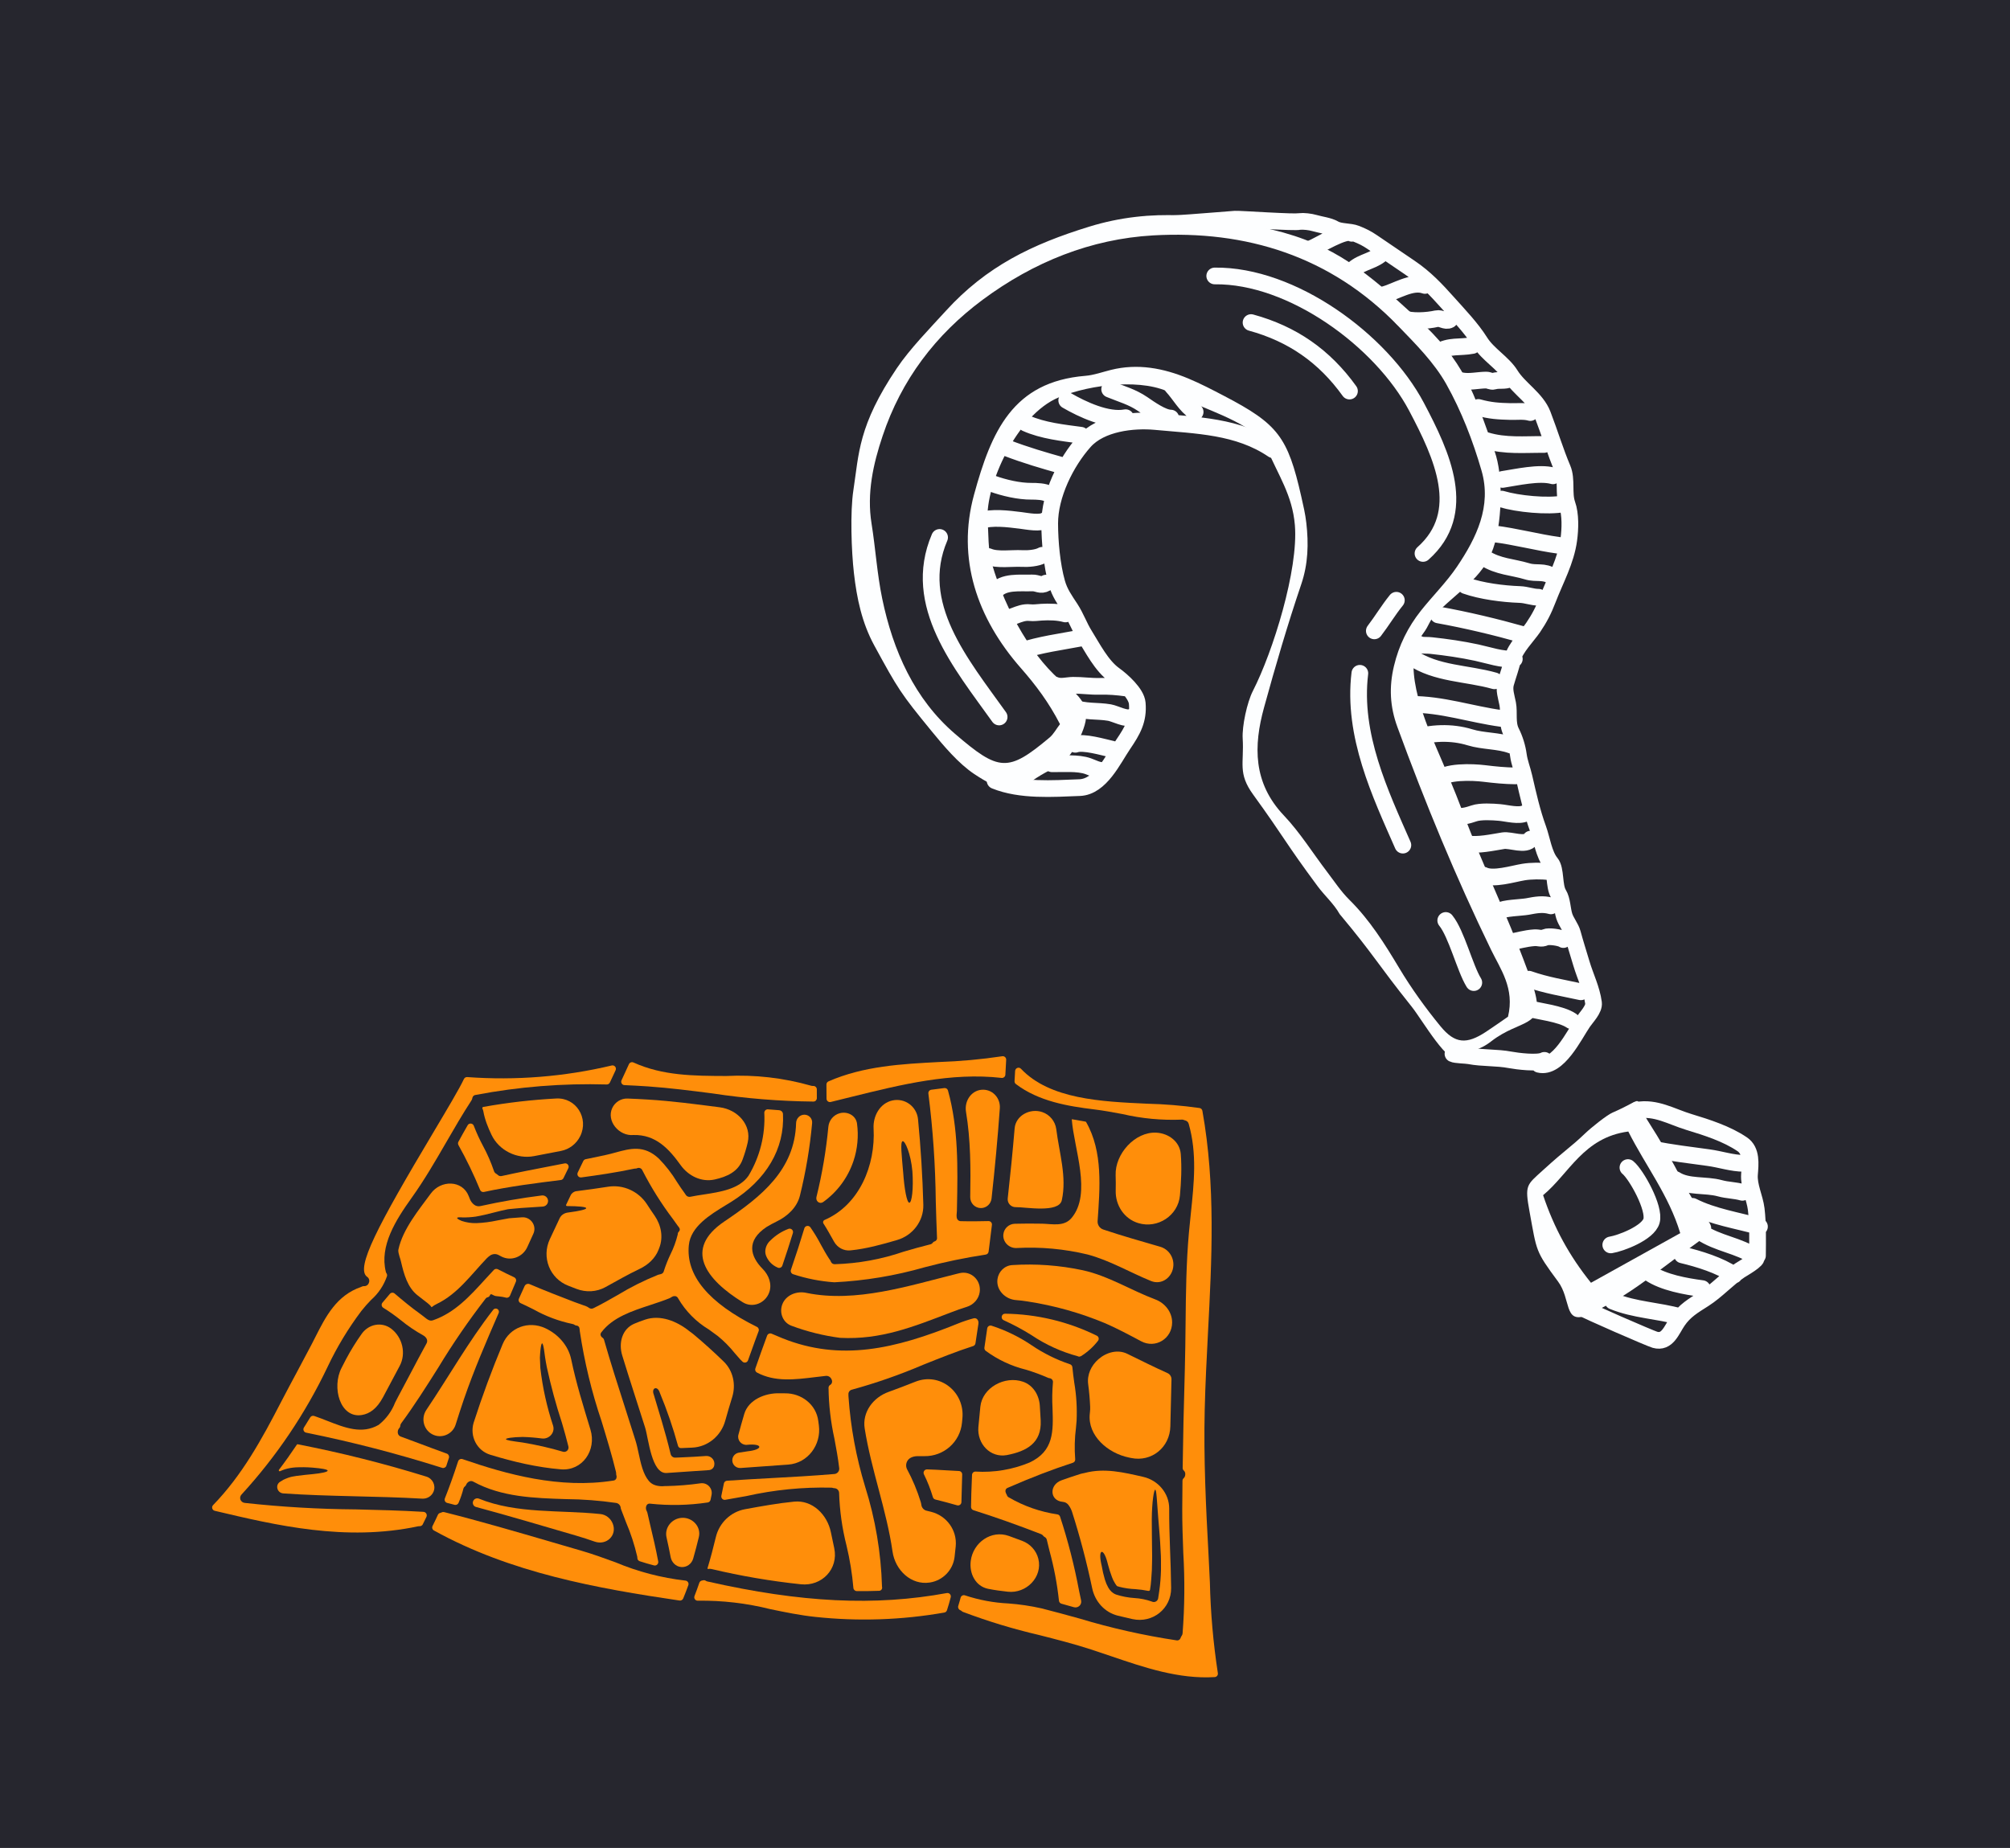 <svg width="87" height="80" viewBox="0 0 87 80" fill="none" xmlns="http://www.w3.org/2000/svg">
<rect x="0" y="0" width="87" height="80" fill="#808080" stroke="none"/>
<g clip-path="url(#clip0_4_50554)">
<rect width="87" height="80" fill="#26262E"/>
<path d="M27.416 49.138C28.382 49.112 28.955 49.738 29.463 50.445C29.8 50.914 30.368 51.189 30.932 51.064C31.464 50.945 31.95 50.73 32.143 50.197C32.232 49.957 32.306 49.712 32.363 49.463C32.539 48.702 31.929 48.038 31.154 47.938C30.11 47.803 29.067 47.664 28.029 47.602C27.741 47.584 27.453 47.57 27.165 47.559C26.884 47.548 26.623 47.711 26.502 47.966C26.235 48.53 26.794 49.196 27.416 49.138Z" fill="#FF8E0A"/>
<path d="M35.942 54.573C35.931 54.554 35.918 54.536 35.905 54.519C35.9 54.512 35.895 54.505 35.89 54.498C35.762 54.305 35.646 54.093 35.533 53.889C35.397 53.627 35.244 53.375 35.076 53.133C35.004 53.035 34.85 53.061 34.815 53.178C34.649 53.733 34.459 54.32 34.234 54.975C34.208 55.053 34.251 55.138 34.329 55.164C34.906 55.355 35.505 55.472 36.111 55.514C37.434 55.448 38.746 55.23 40.02 54.864C40.891 54.633 41.773 54.45 42.664 54.315C42.73 54.306 42.782 54.254 42.79 54.187L42.823 53.93C42.861 53.63 42.899 53.328 42.934 53.029C42.945 52.94 42.874 52.862 42.785 52.864C42.425 52.872 42.003 52.879 41.593 52.868C41.538 52.87 41.483 52.845 41.448 52.801C41.444 52.795 41.44 52.788 41.436 52.782C41.378 52.677 41.415 52.547 41.418 52.428L41.422 52.229C41.455 50.567 41.488 48.848 41.032 47.212C41.013 47.142 40.946 47.097 40.874 47.105C40.684 47.127 40.496 47.151 40.308 47.178C40.228 47.19 40.173 47.265 40.184 47.346C40.381 48.894 40.487 50.452 40.504 52.013C40.519 52.534 40.535 53.058 40.557 53.581C40.569 53.655 40.522 53.727 40.449 53.745C40.418 53.755 40.39 53.775 40.372 53.802C40.345 53.84 40.303 53.866 40.257 53.874C39.876 53.967 39.495 54.077 39.126 54.184C38.162 54.517 37.154 54.701 36.135 54.731C36.063 54.735 35.998 54.695 35.968 54.632C35.959 54.613 35.952 54.592 35.942 54.573Z" fill="#FF8E0A"/>
<path d="M18.517 56.424C18.812 56.657 18.534 56.633 18.918 56.445C19.814 56.01 20.388 55.189 21.062 54.483C21.109 54.434 21.162 54.39 21.218 54.352C21.328 54.279 21.472 54.271 21.591 54.339C21.627 54.358 21.663 54.377 21.698 54.396C22.119 54.616 22.629 54.42 22.824 53.988C22.911 53.795 22.998 53.603 23.086 53.412C23.246 53.063 22.967 52.669 22.584 52.701C22.395 52.715 22.213 52.728 22.036 52.742C21.861 52.772 21.69 52.804 21.525 52.837C21.226 52.902 20.922 52.941 20.616 52.953C20.402 52.958 20.189 52.926 19.985 52.858C19.852 52.8 19.782 52.758 19.788 52.729C19.794 52.701 19.878 52.694 20.021 52.705C20.212 52.709 20.403 52.697 20.593 52.67C20.834 52.629 21.118 52.562 21.444 52.477C21.607 52.433 21.781 52.393 21.967 52.355L21.983 52.351L22.018 52.348L22.051 52.343L22.121 52.337L22.262 52.324C22.355 52.317 22.451 52.31 22.548 52.298C22.879 52.273 23.199 52.253 23.494 52.236C23.582 52.23 23.66 52.179 23.699 52.099C23.781 51.927 23.641 51.731 23.452 51.755C22.563 51.867 21.681 52.019 20.806 52.212C20.71 52.238 20.61 52.218 20.533 52.164C20.435 52.095 20.362 51.986 20.323 51.873C20.311 51.842 20.299 51.812 20.287 51.782C20.016 51.084 19.078 51.072 18.641 51.679C18.151 52.351 17.436 53.204 17.246 54.09C17.224 54.193 17.268 54.297 17.292 54.4C17.318 54.474 17.34 54.549 17.358 54.625C17.483 55.164 17.638 55.736 18.073 56.078C18.221 56.193 18.369 56.308 18.517 56.424Z" fill="#FF8E0A"/>
<path d="M24.559 52.498C24.414 52.522 24.287 52.608 24.224 52.741C24.082 53.044 23.939 53.346 23.798 53.649C23.433 54.431 23.794 55.352 24.599 55.663C24.718 55.709 24.837 55.755 24.956 55.801C25.364 55.957 25.82 55.935 26.203 55.724C26.696 55.453 27.183 55.173 27.691 54.931C28.049 54.76 28.354 54.483 28.501 54.114C28.513 54.084 28.525 54.053 28.537 54.022C28.717 53.557 28.617 53.04 28.334 52.63C28.221 52.469 28.112 52.305 28.006 52.14C27.642 51.577 26.979 51.272 26.318 51.377C25.863 51.449 25.407 51.511 24.95 51.569C24.84 51.583 24.745 51.652 24.698 51.752C24.633 51.888 24.569 52.024 24.504 52.159C24.492 52.184 24.511 52.214 24.539 52.214C25.051 52.218 25.37 52.248 25.373 52.305C25.377 52.362 25.067 52.431 24.559 52.498Z" fill="#FF8E0A"/>
<path d="M16.575 60.497C16.82 60.043 17.061 59.586 17.302 59.131C17.586 58.594 17.421 57.902 16.941 57.529C16.528 57.209 15.959 57.319 15.656 57.745C15.407 58.095 15.181 58.46 14.979 58.84C14.915 58.966 14.851 59.091 14.786 59.216C14.346 60.06 14.719 61.412 15.659 61.26C15.997 61.206 16.307 60.992 16.575 60.497Z" fill="#FF8E0A"/>
<path d="M21.376 50.684C21.25 50.314 21.093 49.955 20.907 49.611C20.756 49.329 20.623 49.037 20.508 48.739C20.465 48.621 20.304 48.607 20.242 48.715C20.105 48.952 19.972 49.191 19.842 49.43C19.818 49.473 19.818 49.526 19.842 49.57L19.842 49.572C20.193 50.199 20.506 50.848 20.78 51.514C20.806 51.581 20.877 51.619 20.947 51.603C22.073 51.36 23.243 51.214 24.276 51.086C24.325 51.08 24.367 51.049 24.389 51.005C24.453 50.875 24.518 50.742 24.598 50.577C24.652 50.468 24.557 50.344 24.438 50.367L23.919 50.468C23.199 50.607 22.455 50.75 21.725 50.911C21.666 50.928 21.604 50.915 21.558 50.877C21.54 50.863 21.524 50.846 21.506 50.833C21.492 50.823 21.477 50.814 21.462 50.805C21.42 50.777 21.389 50.734 21.376 50.684Z" fill="#FF8E0A"/>
<path d="M35.69 52.816C35.63 52.842 35.607 52.915 35.642 52.969C35.808 53.224 35.952 53.493 36.103 53.759C36.246 54.011 36.519 54.162 36.808 54.133C37.494 54.065 38.164 53.879 38.83 53.684C39.507 53.486 39.984 52.862 39.965 52.157C39.931 50.921 39.854 49.688 39.736 48.458C39.683 47.904 39.165 47.521 38.622 47.643C38.09 47.762 37.782 48.311 37.812 48.855C37.901 50.447 37.197 52.165 35.69 52.816ZM39.092 50.746C39.092 50.745 39.091 50.745 39.091 50.744C39.033 50.045 38.955 49.428 39.072 49.406C39.172 49.388 39.422 49.934 39.492 50.712C39.544 51.465 39.468 52.064 39.36 52.069C39.253 52.074 39.142 51.476 39.092 50.748C39.092 50.747 39.092 50.746 39.092 50.746Z" fill="#FF8E0A"/>
<path d="M21.48 56.653C21.43 56.645 21.378 56.665 21.347 56.706C20.279 58.077 19.426 59.595 18.456 61.036C18.193 61.426 18.351 61.965 18.791 62.131C19.174 62.274 19.6 62.065 19.722 61.675C19.836 61.311 19.953 60.947 20.077 60.585C20.515 59.309 21.048 58.078 21.583 56.847C21.619 56.764 21.57 56.668 21.48 56.653Z" fill="#FF8E0A"/>
<path d="M23.597 57.499C22.881 57.17 22.061 57.464 21.757 58.191C21.291 59.306 20.872 60.441 20.501 61.592C20.325 62.177 20.638 62.803 21.223 62.981C22.227 63.288 23.248 63.525 24.275 63.612C25.207 63.69 25.829 62.787 25.557 61.892C25.251 60.885 24.937 59.881 24.724 58.852C24.6 58.251 24.154 57.756 23.597 57.499ZM24.365 62.848C23.791 62.679 23.208 62.547 22.617 62.45C22.17 62.389 21.898 62.353 21.9 62.304C21.901 62.264 22.167 62.216 22.626 62.209C22.902 62.217 23.178 62.239 23.452 62.275C23.763 62.317 24.03 62.029 23.942 61.729C23.672 60.916 23.486 60.078 23.388 59.227C23.382 59.062 23.375 58.913 23.369 58.779C23.373 58.649 23.385 58.534 23.393 58.442C23.412 58.259 23.438 58.158 23.465 58.159C23.492 58.16 23.522 58.26 23.549 58.44C23.562 58.527 23.577 58.635 23.594 58.765C23.611 58.894 23.641 59.032 23.669 59.189C23.846 60.008 24.066 60.818 24.327 61.613C24.431 61.959 24.52 62.296 24.601 62.616L24.602 62.621C24.639 62.763 24.506 62.891 24.365 62.848Z" fill="#FF8E0A"/>
<path d="M19.14 63.548C19.214 63.571 19.294 63.53 19.32 63.457C19.358 63.344 19.396 63.229 19.431 63.115C19.454 63.04 19.415 62.959 19.341 62.932C18.928 62.784 18.517 62.629 18.111 62.477L17.354 62.196C17.286 62.175 17.235 62.119 17.221 62.05C17.204 61.969 17.227 61.885 17.282 61.824C17.31 61.797 17.325 61.76 17.326 61.722C17.329 61.684 17.343 61.648 17.366 61.618C17.941 60.837 18.466 60.007 18.972 59.204C19.599 58.168 20.285 57.169 21.026 56.212C21.046 56.187 21.074 56.169 21.106 56.163C21.154 56.153 21.193 56.118 21.208 56.071L21.209 56.066C21.217 56.042 21.255 56.024 21.279 56.034C21.3 56.043 21.321 56.053 21.341 56.065L21.38 56.084C21.393 56.091 21.408 56.097 21.423 56.101C21.435 56.105 21.448 56.108 21.46 56.11C21.506 56.116 21.55 56.12 21.594 56.125C21.695 56.134 21.797 56.151 21.895 56.177C21.967 56.199 22.044 56.162 22.074 56.093C22.145 55.921 22.219 55.749 22.304 55.55L22.329 55.489C22.36 55.415 22.327 55.331 22.256 55.298C22.018 55.187 21.782 55.069 21.55 54.95L21.548 54.949C21.49 54.919 21.419 54.932 21.374 54.98C21.248 55.113 21.124 55.249 21 55.385C20.323 56.129 19.683 56.831 18.744 57.158C18.605 57.204 18.515 57.14 18.354 57.009C18.311 56.975 18.268 56.94 18.224 56.909C17.811 56.615 17.431 56.298 17.081 56C17.02 55.948 16.927 55.955 16.874 56.017L16.554 56.396C16.495 56.466 16.513 56.572 16.592 56.619C16.856 56.782 17.108 56.962 17.35 57.155C17.652 57.403 17.975 57.622 18.316 57.811C18.383 57.847 18.444 57.904 18.474 57.974C18.498 58.033 18.496 58.103 18.461 58.162C18.219 58.602 17.985 59.046 17.751 59.491C17.578 59.819 17.405 60.148 17.228 60.476C17.186 60.553 17.144 60.637 17.101 60.723C16.954 61.103 16.708 61.436 16.389 61.687C15.669 62.103 14.935 61.814 14.156 61.509C13.969 61.436 13.784 61.363 13.599 61.301C13.533 61.279 13.461 61.305 13.426 61.365C13.36 61.475 13.291 61.584 13.223 61.694L13.155 61.801C13.1 61.889 13.151 62.005 13.253 62.024C15.241 62.426 17.206 62.935 19.14 63.548Z" fill="#FF8E0A"/>
<path d="M20.883 47.946C20.873 47.963 20.874 47.984 20.884 48.002C20.902 48.037 20.915 48.075 20.921 48.113C20.985 48.471 21.119 48.804 21.274 49.129C21.598 49.81 22.378 50.194 23.118 50.051C23.506 49.976 23.894 49.902 24.282 49.827C24.645 49.756 24.953 49.517 25.115 49.185C25.494 48.409 24.938 47.512 24.076 47.557C23.017 47.613 21.963 47.735 20.919 47.922C20.904 47.925 20.891 47.933 20.883 47.946Z" fill="#FF8E0A"/>
<path d="M49.016 70.095C49.889 70.288 50.7 69.641 50.691 68.748C50.68 67.599 50.6 66.438 50.607 65.31C50.611 64.653 50.127 64.086 49.488 63.939C48.644 63.745 47.803 63.542 46.952 63.768C46.941 63.771 46.929 63.774 46.918 63.776C46.864 63.785 46.809 63.797 46.756 63.813C46.485 63.899 46.216 63.99 45.949 64.085C45.408 64.277 45.424 64.963 45.995 65.019C46.097 65.025 46.188 65.075 46.246 65.153C46.311 65.238 46.364 65.34 46.399 65.442C46.747 66.533 47.039 67.641 47.274 68.761C47.395 69.334 47.813 69.805 48.381 69.946C48.592 69.999 48.804 70.048 49.016 70.095ZM47.684 67.781C47.678 67.753 47.671 67.725 47.665 67.697C47.525 67.049 47.767 66.999 47.933 67.641C47.94 67.668 47.947 67.695 47.954 67.723C48.003 67.91 48.061 68.095 48.13 68.277C48.164 68.371 48.208 68.462 48.262 68.546C48.267 68.555 48.273 68.564 48.279 68.573C48.31 68.617 48.343 68.684 48.397 68.681C48.41 68.681 48.413 68.688 48.441 68.696C48.671 68.755 48.907 68.79 49.144 68.799C49.332 68.812 49.52 68.838 49.705 68.875C49.739 68.882 49.773 68.859 49.777 68.825C49.829 68.539 49.835 68.249 49.857 67.973C49.861 67.693 49.875 67.424 49.866 67.164C49.865 66.646 49.849 66.175 49.853 65.779C49.86 64.98 49.95 64.491 50.001 64.494C50.061 64.5 50.074 64.985 50.137 65.768C50.169 66.161 50.214 66.627 50.236 67.155C50.256 67.416 50.251 67.696 50.251 67.984C50.243 68.286 50.219 68.586 50.176 68.884C50.16 68.988 50.145 69.089 50.13 69.193C50.112 69.319 49.977 69.392 49.861 69.339L49.848 69.333C49.609 69.249 49.36 69.199 49.107 69.184C48.836 69.167 48.567 69.116 48.308 69.033C48.266 69.017 48.226 68.996 48.189 68.972C48.161 68.954 48.134 68.933 48.109 68.909C48.052 68.856 48.005 68.794 47.967 68.725C47.907 68.617 47.858 68.502 47.823 68.384C47.764 68.186 47.718 67.984 47.684 67.781Z" fill="#FF8E0A"/>
<path d="M45.836 69.302C45.843 69.363 45.886 69.414 45.945 69.43L45.947 69.43C46.126 69.479 46.305 69.53 46.484 69.581C46.664 69.631 46.834 69.472 46.795 69.289L46.707 68.874C46.503 67.785 46.228 66.711 45.883 65.658C45.864 65.605 45.818 65.568 45.763 65.561C45.025 65.452 44.315 65.204 43.67 64.829C43.626 64.809 43.593 64.77 43.58 64.722C43.568 64.692 43.55 64.665 43.537 64.635C43.529 64.616 43.523 64.595 43.52 64.573C43.515 64.528 43.527 64.481 43.559 64.449C43.576 64.431 43.597 64.418 43.621 64.41C44.62 63.973 45.542 63.619 46.439 63.326C46.505 63.305 46.546 63.24 46.538 63.172C46.503 62.719 46.514 62.263 46.572 61.812L46.599 61.507C46.624 60.956 46.591 60.404 46.498 59.86C46.468 59.638 46.436 59.415 46.416 59.19C46.41 59.129 46.368 59.078 46.309 59.061C45.724 58.865 45.169 58.59 44.658 58.243C44.119 57.878 43.532 57.592 42.913 57.392C42.828 57.369 42.742 57.425 42.73 57.512L42.609 58.343C42.602 58.393 42.621 58.444 42.66 58.477C43.18 58.862 43.771 59.14 44.398 59.295C44.73 59.394 45.056 59.513 45.373 59.654C45.401 59.662 45.432 59.665 45.461 59.673C45.492 59.682 45.519 59.7 45.54 59.726C45.57 59.763 45.583 59.812 45.574 59.859C45.542 60.227 45.536 60.597 45.557 60.967C45.59 61.961 45.62 62.819 44.567 63.315C43.826 63.624 43.023 63.758 42.222 63.709C42.142 63.708 42.077 63.77 42.073 63.85L42.066 64.026C42.056 64.237 42.047 64.45 42.042 64.666C42.039 64.828 42.035 64.987 42.032 65.148L42.03 65.237C42.028 65.302 42.07 65.361 42.133 65.38C43.036 65.665 43.993 66.003 45.059 66.416C45.099 66.431 45.133 66.457 45.157 66.491L45.158 66.492C45.172 66.512 45.192 66.528 45.214 66.539C45.266 66.565 45.302 66.614 45.312 66.671C45.349 66.831 45.389 66.989 45.428 67.147C45.621 67.853 45.758 68.573 45.836 69.302Z" fill="#FF8E0A"/>
<path d="M44.944 67.487C44.855 67.127 44.59 66.837 44.242 66.707C44.051 66.635 43.86 66.565 43.669 66.496C42.91 66.222 42.119 66.776 42.017 67.577C41.947 68.126 42.226 68.674 42.768 68.784C43.044 68.84 43.331 68.878 43.621 68.91C44.425 68.999 45.136 68.274 44.944 67.487Z" fill="#FF8E0A"/>
<path d="M49.278 52.954C50.114 53.201 50.992 52.625 51.072 51.756C51.126 51.156 51.155 50.557 51.108 49.961C51.066 49.425 50.584 49.064 50.048 49.036C49.128 48.989 48.257 49.956 48.289 50.876C48.297 51.101 48.297 51.327 48.292 51.553C48.278 52.19 48.666 52.773 49.278 52.954Z" fill="#FF8E0A"/>
<path d="M20.477 64.994C20.439 65.097 20.496 65.212 20.601 65.24C22.056 65.632 23.503 66.064 24.945 66.484C25.21 66.561 25.474 66.648 25.738 66.74C26.251 66.92 26.721 66.47 26.523 65.964C26.434 65.737 26.23 65.572 25.986 65.547C24.231 65.364 22.371 65.546 20.73 64.881C20.629 64.84 20.514 64.892 20.477 64.994Z" fill="#FF8E0A"/>
<path d="M28.148 65.099C28.974 65.187 29.808 65.17 30.63 65.047C30.692 65.039 30.742 64.992 30.755 64.931L30.798 64.722C30.857 64.439 30.621 64.181 30.333 64.215C29.833 64.286 29.329 64.327 28.825 64.337L28.768 64.337C28.636 64.352 28.502 64.341 28.375 64.304C28.263 64.272 28.163 64.207 28.087 64.118C27.836 63.821 27.739 63.369 27.645 62.931C27.602 62.729 27.561 62.538 27.506 62.363C27.363 61.909 27.219 61.456 27.074 61.004C26.758 60.021 26.431 59.006 26.143 57.998C26.134 57.964 26.112 57.935 26.083 57.916C26.038 57.889 26.006 57.845 25.994 57.794C25.99 57.748 26.005 57.704 26.036 57.671C26.524 57.031 27.349 56.76 28.147 56.498C28.43 56.405 28.724 56.308 28.987 56.201C29.027 56.181 29.063 56.153 29.104 56.134C29.145 56.114 29.192 56.107 29.238 56.114C29.291 56.128 29.334 56.165 29.355 56.215C29.678 56.768 30.135 57.23 30.684 57.559C30.813 57.65 30.942 57.744 31.07 57.841C31.338 58.06 31.582 58.306 31.798 58.576C31.876 58.666 31.954 58.758 32.037 58.85C32.059 58.872 32.079 58.892 32.1 58.912L32.135 58.947C32.212 59.024 32.342 58.994 32.377 58.892C32.477 58.606 32.58 58.321 32.685 58.036C32.731 57.907 32.78 57.778 32.836 57.629C32.863 57.558 32.831 57.478 32.763 57.445C30.672 56.41 29.679 55.219 29.816 53.903C29.896 53.101 30.736 52.589 31.41 52.178C31.5 52.124 31.587 52.07 31.669 52.019C33.176 51.071 33.966 49.728 33.89 48.229C33.889 48.214 33.886 48.199 33.882 48.184C33.859 48.117 33.799 48.07 33.729 48.065L33.715 48.063C33.557 48.052 33.399 48.041 33.241 48.027C33.155 48.02 33.081 48.088 33.082 48.175C33.13 49.132 32.891 50.083 32.397 50.903C31.997 51.479 31.178 51.603 30.455 51.714C30.256 51.744 30.066 51.773 29.89 51.81C29.819 51.828 29.747 51.804 29.701 51.752C29.675 51.722 29.657 51.685 29.633 51.654C29.517 51.5 29.411 51.336 29.302 51.171C29.081 50.806 28.819 50.468 28.521 50.163C27.879 49.556 27.279 49.721 26.644 49.895C26.51 49.931 26.373 49.97 26.226 50.001C25.933 50.066 25.64 50.126 25.348 50.185C25.304 50.195 25.266 50.225 25.246 50.266C25.191 50.377 25.137 50.49 25.084 50.601L25.007 50.762C24.955 50.868 25.043 50.989 25.16 50.974C25.844 50.882 26.652 50.766 27.459 50.594C27.475 50.59 27.491 50.589 27.508 50.59C27.529 50.59 27.55 50.587 27.569 50.579L27.57 50.579C27.611 50.557 27.661 50.554 27.705 50.571C27.75 50.587 27.785 50.622 27.803 50.665C28.182 51.406 28.625 52.112 29.127 52.776L29.326 53.054C29.366 53.11 29.426 53.164 29.423 53.233C29.422 53.269 29.406 53.302 29.38 53.325L29.371 53.334C29.349 53.355 29.337 53.385 29.337 53.416C29.338 53.426 29.337 53.436 29.334 53.446C29.262 53.743 29.156 54.031 29.02 54.304C28.909 54.537 28.814 54.777 28.735 55.023C28.726 55.075 28.693 55.118 28.649 55.141C28.6 55.168 28.541 55.17 28.488 55.188C27.88 55.432 27.292 55.727 26.732 56.067C26.395 56.26 26.046 56.459 25.695 56.632C25.627 56.67 25.543 56.663 25.483 56.614C25.447 56.586 25.407 56.565 25.364 56.549L24.858 56.367C24.221 56.122 23.562 55.868 22.924 55.594C22.912 55.589 22.9 55.585 22.887 55.583C22.812 55.57 22.738 55.609 22.706 55.678L22.701 55.691C22.621 55.871 22.54 56.045 22.46 56.224C22.428 56.298 22.461 56.385 22.536 56.418C22.724 56.503 22.908 56.595 23.093 56.687C23.619 56.983 24.188 57.196 24.779 57.319C24.813 57.324 24.846 57.338 24.874 57.359C24.897 57.376 24.925 57.386 24.953 57.388C24.989 57.389 25.022 57.405 25.046 57.431C25.094 57.482 25.086 57.562 25.096 57.631C25.294 58.958 25.61 60.264 26.04 61.535C26.259 62.255 26.486 62.998 26.665 63.736C26.67 63.76 26.672 63.785 26.671 63.809C26.669 63.826 26.671 63.842 26.676 63.858L26.676 63.859C26.697 63.915 26.693 63.976 26.665 64.029C26.637 64.069 26.593 64.096 26.544 64.099C24.23 64.463 21.947 63.834 20.018 63.169C19.941 63.143 19.855 63.186 19.829 63.264C19.626 63.888 19.443 64.398 19.256 64.868C19.222 64.951 19.27 65.044 19.356 65.066L19.492 65.1C19.553 65.117 19.614 65.134 19.678 65.149C19.747 65.166 19.818 65.13 19.847 65.065C19.935 64.863 20.006 64.653 20.06 64.439C20.071 64.402 20.094 64.37 20.125 64.349C20.148 64.332 20.165 64.309 20.175 64.283L20.175 64.282C20.201 64.214 20.253 64.16 20.321 64.132C20.378 64.11 20.442 64.116 20.494 64.149C21.709 64.813 23.126 64.858 24.497 64.901C25.225 64.907 25.951 64.962 26.672 65.067C26.782 65.087 26.863 65.18 26.868 65.292L26.868 65.292C26.87 65.305 26.873 65.317 26.877 65.329C26.947 65.521 27.021 65.711 27.096 65.901C27.302 66.383 27.465 66.883 27.583 67.394C27.587 67.411 27.588 67.428 27.587 67.446C27.586 67.511 27.627 67.57 27.689 67.59C27.895 67.657 28.101 67.719 28.308 67.771C28.412 67.798 28.509 67.707 28.49 67.601C28.39 67.059 28.261 66.513 28.135 65.987L28.023 65.499C28.019 65.481 28.014 65.464 28.006 65.447C28 65.433 27.993 65.42 27.986 65.407C27.947 65.331 27.948 65.239 27.989 65.163C28.023 65.111 28.087 65.085 28.148 65.099Z" fill="#FF8E0A"/>
<path d="M40.127 63.614C40.018 63.611 39.943 63.724 39.989 63.824L39.99 63.826C40.147 64.143 40.277 64.474 40.378 64.814C40.392 64.865 40.433 64.905 40.485 64.918C40.8 64.996 41.115 65.079 41.427 65.169C41.519 65.195 41.611 65.128 41.614 65.032L41.628 64.518C41.634 64.291 41.64 64.064 41.647 63.837C41.65 63.756 41.587 63.688 41.507 63.684C41.32 63.675 41.134 63.665 40.95 63.654C40.668 63.637 40.394 63.621 40.127 63.614Z" fill="#FF8E0A"/>
<path d="M13.528 63.82C13.326 63.842 13.089 63.859 12.835 63.896C12.773 63.905 12.71 63.917 12.647 63.928C12.627 63.932 12.606 63.937 12.586 63.942C12.512 63.961 12.44 63.989 12.369 64.018C12.336 64.032 12.305 64.045 12.276 64.059C12.223 64.094 12.169 64.121 12.113 64.158C11.9 64.306 12.003 64.636 12.262 64.654C14.262 64.793 16.27 64.764 18.273 64.881C18.488 64.894 18.689 64.771 18.768 64.57C18.872 64.305 18.726 64.011 18.455 63.927C16.627 63.36 14.768 62.893 12.89 62.528C12.887 62.527 12.885 62.526 12.883 62.526C12.873 62.521 12.861 62.526 12.854 62.536C12.605 62.908 12.348 63.272 12.075 63.631C12.049 63.665 12.088 63.711 12.125 63.691C12.198 63.657 12.266 63.634 12.333 63.609C12.484 63.564 12.64 63.537 12.797 63.527C13.039 63.515 13.282 63.518 13.523 63.537C13.93 63.571 14.177 63.614 14.182 63.668C14.187 63.722 13.931 63.78 13.528 63.82Z" fill="#FF8E0A"/>
<path d="M36.726 60.471C36.727 60.422 36.717 60.373 36.724 60.325C36.728 60.298 36.737 60.272 36.752 60.249C36.78 60.204 36.825 60.173 36.876 60.162C37.923 59.874 38.949 59.516 39.948 59.089C40.655 58.806 41.384 58.511 42.121 58.275C42.174 58.258 42.212 58.213 42.221 58.159C42.234 58.081 42.245 58.002 42.26 57.9C42.278 57.783 42.296 57.667 42.313 57.55L42.349 57.314C42.352 57.292 42.353 57.271 42.351 57.25L42.35 57.235C42.348 57.216 42.344 57.198 42.336 57.181L42.328 57.161C42.298 57.091 42.222 57.053 42.149 57.072C41.912 57.135 41.68 57.212 41.453 57.304C38.721 58.411 36.383 58.943 33.87 57.938C33.721 57.878 33.564 57.812 33.4 57.74C33.322 57.706 33.233 57.745 33.203 57.824C33.029 58.298 32.859 58.77 32.695 59.243C32.671 59.312 32.7 59.388 32.765 59.422C33.539 59.833 34.383 59.73 35.275 59.621C35.429 59.602 35.585 59.583 35.745 59.566C35.815 59.558 35.881 59.582 35.93 59.626C36.002 59.691 36.041 59.804 35.997 59.89C35.985 59.914 35.967 59.935 35.943 59.95C35.895 59.975 35.863 60.024 35.862 60.079C35.871 60.823 35.957 61.564 36.118 62.291C36.194 62.7 36.273 63.124 36.322 63.545C36.326 63.568 36.327 63.592 36.324 63.615C36.316 63.699 36.255 63.773 36.176 63.801C36.149 63.81 36.121 63.815 36.092 63.816C35.185 63.893 34.26 63.943 33.366 63.992C32.732 64.027 32.099 64.061 31.467 64.105C31.401 64.11 31.346 64.157 31.333 64.222L31.223 64.755C31.202 64.857 31.289 64.948 31.392 64.931C31.695 64.88 31.998 64.825 32.301 64.77C33.511 64.498 34.75 64.375 35.99 64.405C36.006 64.406 36.022 64.409 36.038 64.413C36.051 64.417 36.064 64.421 36.078 64.424C36.096 64.427 36.115 64.428 36.134 64.43C36.18 64.436 36.224 64.456 36.258 64.49C36.298 64.53 36.321 64.584 36.32 64.641C36.344 65.409 36.452 66.171 36.641 66.915C36.785 67.517 36.885 68.129 36.938 68.745C36.943 68.822 37.007 68.882 37.084 68.883C37.401 68.887 37.718 68.883 38.037 68.871L38.051 68.871C38.137 68.869 38.198 68.789 38.179 68.706C38.177 68.697 38.176 68.689 38.176 68.68C38.133 67.215 37.888 65.763 37.447 64.365C37.06 63.099 36.818 61.792 36.726 60.471Z" fill="#FF8E0A"/>
<path d="M47.013 48.581C47.007 48.571 46.999 48.561 46.987 48.559C46.791 48.524 46.596 48.489 46.405 48.456C46.398 48.455 46.391 48.46 46.391 48.468C46.487 49.739 47.268 51.678 46.38 52.731C46.058 53.113 45.558 52.99 45.112 52.977C44.715 52.967 44.32 52.972 43.925 52.98C43.671 52.986 43.46 53.178 43.43 53.43C43.389 53.763 43.671 54.048 44.005 54.03C45.037 53.974 46.073 54.069 47.081 54.312C48.044 54.571 48.908 55.087 49.822 55.459C50.289 55.649 50.763 55.289 50.788 54.785C50.806 54.416 50.574 54.079 50.219 53.976C49.396 53.736 48.571 53.504 47.758 53.231C47.604 53.182 47.501 53.035 47.508 52.873C47.605 51.448 47.749 49.868 47.013 48.581Z" fill="#FF8E0A"/>
<path d="M35.625 52.043C36.241 51.604 36.702 50.98 36.942 50.262C37.117 49.739 37.168 49.185 37.095 48.643C37.048 48.3 36.697 48.109 36.361 48.191C36.083 48.26 35.881 48.499 35.854 48.784C35.758 49.808 35.586 50.823 35.339 51.821C35.295 51.998 35.473 52.144 35.625 52.043Z" fill="#FF8E0A"/>
<path d="M27.029 46.978C27.369 46.993 27.711 47.01 28.051 47.034C28.971 47.098 29.916 47.219 30.83 47.336C32.28 47.557 33.745 47.675 35.211 47.69C35.29 47.689 35.354 47.625 35.356 47.546C35.358 47.465 35.357 47.385 35.355 47.304L35.355 47.161C35.354 47.076 35.281 47.008 35.195 47.014C35.166 47.016 35.136 47.013 35.109 47.004C33.914 46.663 32.672 46.521 31.432 46.583C30.019 46.578 28.684 46.572 27.418 45.998C27.343 45.964 27.256 45.998 27.222 46.072C27.155 46.22 27.086 46.368 27.018 46.516L26.901 46.77C26.858 46.866 26.925 46.975 27.029 46.978Z" fill="#FF8E0A"/>
<path d="M36.883 47.479C38.993 46.957 41.175 46.418 43.353 46.666C43.437 46.675 43.512 46.612 43.516 46.528L43.551 45.881C43.556 45.787 43.472 45.712 43.38 45.728C42.472 45.864 41.559 45.947 40.642 45.978C39.041 46.063 37.383 46.149 35.859 46.816C35.805 46.84 35.77 46.894 35.771 46.953C35.774 47.158 35.777 47.36 35.775 47.562C35.774 47.658 35.863 47.73 35.957 47.708C36.264 47.631 36.573 47.557 36.883 47.479Z" fill="#FF8E0A"/>
<path d="M50.734 57.257C50.737 56.806 50.426 56.413 50.004 56.255C48.947 55.859 47.985 55.239 46.869 54.993C45.864 54.778 44.836 54.703 43.812 54.769C43.48 54.79 43.219 55.05 43.174 55.379C43.111 55.85 43.511 56.253 43.985 56.285C44.15 56.297 44.315 56.317 44.478 56.344C45.632 56.521 46.76 56.838 47.838 57.288C48.369 57.52 48.881 57.794 49.393 58.067C50.011 58.398 50.73 57.957 50.734 57.257Z" fill="#FF8E0A"/>
<path d="M43.618 51.883C43.595 52.088 43.76 52.266 43.966 52.261C44.365 52.251 45.834 52.532 45.959 51.961C46.182 50.952 45.848 49.912 45.719 48.886C45.676 48.546 45.438 48.255 45.112 48.145C44.584 47.965 43.964 48.294 43.917 48.85C43.832 49.862 43.731 50.874 43.618 51.883Z" fill="#FF8E0A"/>
<path d="M29.663 68.428C28.626 68.309 27.61 68.044 26.647 67.639C26.167 67.464 25.67 67.283 25.17 67.137C24.746 67.014 24.322 66.891 23.898 66.766C22.37 66.32 20.79 65.858 19.223 65.463C19.187 65.454 19.149 65.459 19.116 65.477C19.1 65.486 19.082 65.493 19.064 65.496C19.016 65.504 18.974 65.536 18.954 65.58C18.886 65.731 18.812 65.881 18.739 66.03L18.722 66.065C18.687 66.136 18.714 66.221 18.783 66.259C22.102 68.098 25.853 68.766 29.414 69.292C29.481 69.301 29.547 69.264 29.572 69.201C29.649 69.011 29.726 68.818 29.794 68.625C29.827 68.533 29.761 68.434 29.663 68.428Z" fill="#FF8E0A"/>
<path d="M29.48 67.841C29.721 67.864 29.938 67.706 30.004 67.474C30.092 67.166 30.173 66.856 30.248 66.546C30.357 66.101 29.98 65.692 29.523 65.711C29.085 65.73 28.753 66.133 28.85 66.559C28.914 66.841 28.974 67.124 29.028 67.409C29.07 67.637 29.249 67.819 29.48 67.841Z" fill="#FF8E0A"/>
<path d="M18.33 65.452C17.357 65.393 16.367 65.369 15.41 65.346C13.803 65.335 12.197 65.241 10.599 65.066C10.513 65.059 10.438 65.003 10.405 64.922C10.379 64.842 10.4 64.754 10.461 64.695C11.966 63.052 13.219 61.192 14.178 59.178C14.581 58.324 15.071 57.513 15.638 56.759C15.771 56.591 15.912 56.43 16.062 56.277C16.378 56 16.615 55.645 16.751 55.246C16.761 55.205 16.753 55.161 16.729 55.126C16.715 55.107 16.706 55.086 16.701 55.063C16.419 53.941 17.128 52.823 17.815 51.861C18.371 51.083 18.851 50.254 19.314 49.453C19.66 48.855 20.018 48.235 20.405 47.642C20.415 47.627 20.423 47.611 20.43 47.594C20.44 47.567 20.444 47.538 20.452 47.511C20.471 47.451 20.526 47.406 20.593 47.402C22.46 47.046 24.361 46.895 26.262 46.95C26.319 46.951 26.372 46.918 26.397 46.867C26.481 46.69 26.565 46.512 26.646 46.333C26.696 46.223 26.6 46.102 26.482 46.127C24.435 46.614 22.325 46.783 20.227 46.63C20.165 46.624 20.106 46.658 20.08 46.714C19.881 47.139 19.354 48.021 18.746 49.043C16.353 53.056 15.373 54.907 15.89 55.277C15.977 55.335 16.008 55.448 15.964 55.542C15.937 55.627 15.857 55.683 15.768 55.68L15.729 55.682C15.704 55.684 15.681 55.69 15.66 55.702C15.651 55.707 15.642 55.711 15.633 55.714C14.564 56.082 14.1 56.995 13.651 57.882L13.494 58.19C13.286 58.587 13.075 58.983 12.864 59.378C12.632 59.81 12.401 60.242 12.175 60.677C11.337 62.302 10.48 63.867 9.223 65.161C9.143 65.243 9.185 65.381 9.296 65.407C11.948 66.035 14.954 66.747 18.102 66.077C18.123 66.073 18.143 66.072 18.165 66.073L18.167 66.073C18.216 66.073 18.262 66.049 18.29 66.009L18.312 65.966C18.343 65.907 18.371 65.847 18.4 65.787L18.457 65.672C18.504 65.575 18.438 65.46 18.33 65.452Z" fill="#FF8E0A"/>
<path d="M30.62 68.466C30.597 68.462 30.575 68.453 30.555 68.44C30.521 68.414 30.477 68.405 30.435 68.415L30.39 68.425C30.334 68.432 30.287 68.47 30.269 68.524C30.204 68.714 30.135 68.907 30.061 69.096C30.021 69.197 30.099 69.305 30.207 69.299C31.265 69.284 32.321 69.408 33.348 69.666C33.981 69.797 34.637 69.932 35.285 70C37.148 70.2 39.029 70.137 40.873 69.812C40.927 69.803 40.971 69.765 40.988 69.713C41.049 69.525 41.103 69.337 41.151 69.151C41.178 69.046 41.088 68.948 40.982 68.968C37.878 69.539 34.682 69.387 30.62 68.466Z" fill="#FF8E0A"/>
<path d="M50.706 59.717C50.71 59.6 50.64 59.493 50.533 59.445C49.955 59.185 49.377 58.897 48.797 58.612C48.382 58.407 47.89 58.542 47.542 58.846C47.232 59.117 47.045 59.517 47.1 59.925C47.143 60.248 47.172 60.573 47.186 60.899C47.189 60.974 47.186 61.05 47.178 61.124C47.175 61.154 47.172 61.183 47.169 61.212C47.073 62.152 47.947 62.917 48.874 63.103C48.903 63.109 48.932 63.115 48.961 63.121C49.85 63.305 50.638 62.657 50.657 61.748C50.671 61.071 50.687 60.394 50.706 59.717Z" fill="#FF8E0A"/>
<path d="M44.65 57.804C45.264 58.217 45.941 58.525 46.655 58.717C46.661 58.719 46.667 58.721 46.672 58.724C46.687 58.733 46.705 58.736 46.722 58.732L46.755 58.724C46.769 58.721 46.782 58.716 46.794 58.709C47.072 58.535 47.318 58.313 47.52 58.054C47.585 57.979 47.559 57.862 47.468 57.823C46.231 57.215 44.875 56.891 43.499 56.874C43.341 56.879 43.301 57.095 43.446 57.157C43.861 57.346 44.264 57.561 44.65 57.804Z" fill="#FF8E0A"/>
<path d="M34.319 53.383C34.356 53.263 34.237 53.155 34.122 53.203C33.828 53.314 33.562 53.487 33.34 53.709C33.217 53.821 33.141 53.975 33.126 54.138C33.118 54.223 33.134 54.308 33.167 54.386C33.259 54.603 33.431 54.778 33.65 54.872C33.73 54.918 33.832 54.88 33.862 54.792C34.02 54.324 34.176 53.855 34.319 53.383Z" fill="#FF8E0A"/>
<path d="M41.367 66.944C41.433 66.248 40.974 65.617 40.295 65.449C40.238 65.435 40.18 65.421 40.123 65.407C39.996 65.384 39.9 65.283 39.881 65.159C39.874 65.116 39.867 65.071 39.854 65.029C39.702 64.533 39.501 64.052 39.255 63.596C39.204 63.485 39.211 63.356 39.272 63.252C39.309 63.188 39.363 63.138 39.427 63.106C39.511 63.064 39.606 63.043 39.7 63.041C39.804 63.04 39.909 63.04 40.013 63.041C40.853 63.052 41.561 62.425 41.639 61.589C41.645 61.529 41.65 61.469 41.656 61.409C41.768 60.267 40.688 59.396 39.622 59.818C39.238 59.97 38.853 60.119 38.465 60.258C37.791 60.498 37.315 61.138 37.427 61.844C37.712 63.642 38.373 65.371 38.632 67.171C38.748 67.979 39.438 68.636 40.245 68.512C40.81 68.425 41.248 67.975 41.317 67.407C41.336 67.253 41.353 67.099 41.367 66.944Z" fill="#FF8E0A"/>
<path d="M42.464 52.301C42.699 52.298 42.892 52.119 42.918 51.886C43.061 50.587 43.183 49.287 43.276 47.984C43.307 47.563 42.998 47.192 42.576 47.177C42.077 47.158 41.73 47.64 41.812 48.133C42.014 49.347 42.017 50.592 41.995 51.824C41.99 52.087 42.201 52.305 42.464 52.301Z" fill="#FF8E0A"/>
<path d="M51.925 47.97C51.169 47.863 50.409 47.8 49.647 47.782C47.674 47.692 45.439 47.591 44.191 46.27C44.103 46.176 43.945 46.235 43.938 46.364L43.935 46.415C43.928 46.545 43.922 46.676 43.913 46.805C43.91 46.854 43.932 46.903 43.972 46.932C44.958 47.683 46.237 47.892 47.358 48.029C47.763 48.078 48.177 48.155 48.579 48.23C49.421 48.426 50.285 48.507 51.15 48.472C51.175 48.469 51.2 48.472 51.224 48.481C51.239 48.486 51.254 48.493 51.27 48.498C51.283 48.503 51.297 48.506 51.311 48.51C51.38 48.53 51.434 48.585 51.452 48.656C51.817 49.938 51.684 51.203 51.543 52.542C51.515 52.809 51.487 53.076 51.463 53.343C51.343 54.662 51.329 56.009 51.316 57.312C51.309 57.969 51.302 58.626 51.284 59.279C51.237 60.91 51.207 62.268 51.19 63.553C51.189 63.597 51.208 63.639 51.242 63.667C51.283 63.706 51.305 63.76 51.303 63.817C51.306 63.885 51.28 63.951 51.231 63.998C51.2 64.026 51.183 64.065 51.182 64.106L51.179 64.494C51.176 64.777 51.173 65.06 51.172 65.343C51.17 65.965 51.194 66.608 51.217 67.23C51.286 68.389 51.276 69.552 51.187 70.71C51.184 70.745 51.173 70.778 51.155 70.806C51.144 70.823 51.132 70.839 51.123 70.857C51.11 70.88 51.103 70.906 51.092 70.93C51.08 70.956 51.062 70.977 51.039 70.993C51.004 71.016 50.962 71.024 50.921 71.015C49.502 70.801 48.099 70.486 46.725 70.071C46.178 69.92 45.63 69.769 45.078 69.63C44.605 69.524 44.126 69.453 43.643 69.418C43.007 69.387 42.379 69.27 41.774 69.07C41.692 69.037 41.599 69.085 41.578 69.17C41.555 69.264 41.527 69.357 41.499 69.449L41.476 69.527C41.454 69.6 41.491 69.678 41.561 69.708C41.583 69.717 41.604 69.73 41.622 69.746C41.631 69.753 41.64 69.76 41.65 69.766L41.691 69.79C41.692 69.79 41.694 69.79 41.695 69.79C41.696 69.79 41.697 69.79 41.698 69.79C42.763 70.192 43.853 70.523 44.961 70.781C45.712 70.972 46.489 71.17 47.238 71.414C47.513 71.503 47.791 71.599 48.069 71.693C49.522 72.189 51.023 72.701 52.577 72.606C52.665 72.601 52.728 72.52 52.713 72.433C52.513 71.131 52.398 69.817 52.368 68.5C52.35 68.118 52.333 67.737 52.312 67.359C52.195 65.217 52.095 63.124 52.144 61.049C52.17 59.919 52.23 58.778 52.287 57.673C52.451 54.542 52.62 51.305 52.044 48.092L52.044 48.091C52.033 48.03 51.986 47.982 51.925 47.97Z" fill="#FF8E0A"/>
<path d="M34.912 55.974C34.483 55.876 34.007 56.067 33.857 56.48C33.725 56.845 33.891 57.259 34.255 57.395C34.934 57.649 35.641 57.825 36.361 57.919C38.138 58.01 39.542 57.436 41.17 56.814C41.392 56.727 41.617 56.648 41.845 56.578C42.138 56.487 42.362 56.241 42.405 55.937C42.477 55.431 42.035 55 41.537 55.118C41.493 55.128 41.449 55.139 41.405 55.15C39.354 55.659 37.041 56.414 34.912 55.974Z" fill="#FF8E0A"/>
<path d="M34.819 48.258C34.622 48.256 34.463 48.421 34.458 48.619C34.404 50.644 32.958 51.8 31.361 52.875C29.567 54.081 30.553 55.395 32.153 56.381C32.578 56.642 33.123 56.423 33.294 55.954C33.424 55.596 33.28 55.207 33.012 54.936C32.471 54.389 32.287 53.716 33.175 53.122C33.315 53.036 33.46 52.958 33.608 52.886C34.085 52.656 34.497 52.276 34.624 51.762C34.879 50.73 35.056 49.68 35.152 48.62C35.17 48.425 35.015 48.26 34.819 48.258Z" fill="#FF8E0A"/>
<path d="M43.579 62.995C44.426 62.832 45.092 62.48 45.045 61.496C45.035 61.288 45.02 61.08 45.008 60.873C44.982 60.403 44.721 59.969 44.276 59.817C43.49 59.548 42.52 60.074 42.433 60.899C42.402 61.193 42.373 61.487 42.348 61.781C42.285 62.504 42.865 63.126 43.579 62.995Z" fill="#FF8E0A"/>
<path d="M30.801 67.928C32.074 68.231 33.365 68.451 34.665 68.588C35.576 68.684 36.3 67.922 36.109 67.026C36.061 66.798 36.011 66.57 35.965 66.341C35.807 65.566 35.162 64.932 34.374 65.01C33.662 65.08 32.955 65.209 32.248 65.338C31.625 65.452 31.131 65.93 30.984 66.547C30.876 66.999 30.758 67.448 30.623 67.895C30.621 67.904 30.624 67.913 30.631 67.919C30.637 67.924 30.644 67.926 30.651 67.925C30.701 67.915 30.752 67.916 30.801 67.928Z" fill="#FF8E0A"/>
<path d="M28.559 60.296C28.87 61.044 29.133 61.812 29.347 62.594C29.363 62.654 29.419 62.697 29.481 62.692C29.642 62.685 29.8 62.679 29.956 62.672C30.636 62.644 31.209 62.165 31.391 61.508C31.487 61.164 31.587 60.822 31.693 60.482C31.86 59.939 31.733 59.343 31.326 58.947C30.902 58.534 30.462 58.137 30.008 57.758C29.944 57.713 29.882 57.666 29.822 57.618C29.287 57.191 28.579 56.911 27.93 57.128C27.767 57.183 27.605 57.242 27.45 57.309C26.928 57.533 26.766 58.136 26.932 58.68C27.25 59.724 27.594 60.759 27.922 61.8C28.076 62.295 28.199 63.816 28.856 63.77C29.466 63.728 30.074 63.686 30.686 63.645C30.798 63.637 30.893 63.556 30.914 63.445C30.964 63.224 30.784 63.017 30.557 63.034C30.221 63.059 29.868 63.079 29.504 63.094C29.412 63.098 29.323 63.102 29.233 63.105C29.137 63.11 29.051 63.046 29.028 62.952L29.027 62.949C28.785 61.937 28.492 61.041 28.3 60.384C28.176 60.075 28.465 59.976 28.559 60.296Z" fill="#FF8E0A"/>
<path d="M35.418 61.516C35.328 60.804 34.687 60.309 33.969 60.321C33.895 60.322 33.821 60.321 33.748 60.319C33.11 60.3 32.395 60.603 32.214 61.215C32.126 61.512 32.042 61.81 31.962 62.111C31.9 62.344 32.085 62.567 32.325 62.551C33.023 62.478 33.058 62.756 32.36 62.831C32.244 62.851 32.121 62.87 31.992 62.888C31.851 62.907 31.735 63.01 31.704 63.149C31.656 63.367 31.832 63.569 32.055 63.554C32.743 63.506 33.432 63.457 34.121 63.406C34.968 63.343 35.556 62.546 35.443 61.704C35.434 61.642 35.426 61.579 35.418 61.516Z" fill="#FF8E0A"/>
<path d="M61.592 23.96C63.578 22.193 62.422 19.714 61.313 17.613C59.794 14.74 55.925 11.905 52.578 11.947M58.859 29.149C58.534 31.825 59.746 34.368 60.721 36.588M62.577 39.85C63.041 40.416 63.41 41.927 63.791 42.539M43.246 31.04C41.604 28.742 39.429 26.167 40.669 23.267M69.72 53.896C70.151 53.828 71.334 53.38 71.483 52.858C71.641 52.302 70.821 50.839 70.463 50.548M54.15 13.965C55.937 14.453 57.325 15.418 58.41 16.93M59.486 27.312C59.819 26.878 60.091 26.416 60.439 25.987" stroke="#FDFEFF" stroke-width="0.723" stroke-linecap="round"/>
<path d="M61.288 13.732C59.188 11.813 57.785 10.592 55.068 9.943C52.346 9.293 49.834 8.986 47.154 9.81C44.669 10.574 42.695 11.532 40.943 13.455C40.26 14.205 39.384 15.099 38.817 15.942C37.142 18.431 37.181 19.636 36.938 21.219C36.792 22.169 36.852 23.861 36.961 24.814C37.085 25.899 37.303 26.956 37.846 27.952C38.872 29.835 38.978 30.011 40.321 31.651C40.841 32.286 41.484 33.054 42.172 33.512C43.257 34.234 43.808 34.314 44.434 33.98C45.707 33.004 46.059 33.397 46.739 31.934C47.233 30.869 47.084 30.393 46.115 29.637C44.752 28.575 43.532 26.481 42.931 24.397C42.758 23.795 42.791 23.132 42.748 22.495C42.649 21.021 43.995 17.967 45.822 17.206C47.235 16.618 49.544 16.369 50.733 17.047C51.01 17.205 51.319 17.3 51.611 17.43C52.531 17.838 54.442 18.483 54.824 19.389C55.321 20.568 55.938 21.425 56.047 22.735C56.206 24.658 55.099 28.214 54.231 29.909C53.974 30.41 53.756 31.448 53.788 31.97C53.853 33.049 53.567 33.47 54.24 34.398C55.636 36.326 55.609 36.449 57.027 38.362C57.334 38.776 57.737 39.129 57.985 39.573C59.522 41.414 59.546 41.632 61.105 43.585C61.575 44.174 62.711 46.178 63.184 45.819C63.789 45.36 63.951 45.542 64.552 45.077C65.807 44.106 66.865 44.51 66.424 42.917C66.338 42.606 66.226 42.303 66.114 42C65.133 39.342 64.291 37.758 63.295 35.105C62.955 34.2 62.573 33.309 62.191 32.421C61.565 30.971 60.655 28.682 61.569 27.467C61.914 27.009 61.822 26.898 62.227 26.499C63.314 25.427 64.321 24.919 64.712 23.485C65.007 22.398 65.069 20.599 64.693 19.54C63.754 16.9 63.413 15.676 61.288 13.732ZM64.126 20.375C64.573 21.92 63.904 23.284 63.072 24.521C62.612 25.205 62.015 25.792 61.501 26.44C60.942 27.146 60.549 27.933 60.336 28.832C60.119 29.741 60.158 30.587 60.485 31.477C61.686 34.755 63.011 37.975 64.536 41.114C64.953 41.971 65.567 42.79 65.272 44.016C64.94 44.244 64.632 44.465 64.317 44.671C63.486 45.217 62.979 45.198 62.35 44.431C61.698 43.636 61.09 42.792 60.562 41.91C59.93 40.853 59.285 39.824 58.405 38.954C58.042 38.595 57.755 38.157 57.443 37.747C56.819 36.929 56.269 36.04 55.567 35.3C54.235 33.894 54.253 32.295 54.714 30.624C55.206 28.835 55.727 27.052 56.322 25.297C56.623 24.41 56.645 23.538 56.542 22.637C56.499 22.253 56.41 21.874 56.324 21.497C55.739 18.913 55.313 18.356 52.983 17.14C52.474 16.874 51.962 16.606 51.433 16.386C50.353 15.936 49.241 15.726 48.086 16.014C47.717 16.105 47.351 16.241 46.976 16.271C43.832 16.528 42.907 18.683 42.159 21.419C41.403 24.182 42.287 26.762 44.19 28.927C44.833 29.659 45.402 30.419 45.88 31.35C45.719 31.559 45.604 31.784 45.426 31.933C43.626 33.443 43.239 33.404 41.338 31.771C39.585 30.267 38.653 28.174 38.185 25.915C37.963 24.847 37.897 23.748 37.724 22.669C37.511 21.348 37.798 20.081 38.201 18.878C39.011 16.449 40.49 14.493 42.539 12.973C44.741 11.34 47.221 10.345 49.912 10.191C53.925 9.963 57.59 11.079 60.516 14.11C61.272 14.893 62.074 15.693 62.6 16.629C63.255 17.797 63.753 19.084 64.126 20.375Z" fill="#FDFEFF"/>
<path d="M71.309 48.501C70.62 47.418 71.36 47.485 69.783 48.174C69.553 48.275 68.892 48.798 68.609 49.069C67.94 49.707 67.845 49.697 66.78 50.666C66.07 51.312 65.993 51.298 66.205 52.46C66.522 54.19 66.448 54.143 67.439 55.483C67.998 56.238 67.697 57.278 68.614 56.97C69.129 56.741 69.471 56.557 69.958 56.278C70.777 55.807 71.701 55.089 72.46 54.525C74.939 52.682 74.12 53.7 72.85 51.177C72.389 50.26 71.863 49.369 71.309 48.501ZM72.727 53.387C71.426 54.111 70.184 54.801 68.863 55.535C67.922 54.362 67.266 53.162 66.791 51.743C67.924 50.807 68.535 49.246 70.479 48.987C71.233 50.481 72.231 51.742 72.727 53.387Z" fill="#FDFEFF"/>
<path d="M68.432 56.594C68.635 56.732 71.423 57.944 71.632 58.003C72.168 58.155 72.351 57.578 72.612 57.195C72.922 56.739 73.288 56.532 73.757 56.232C74.317 55.873 74.754 55.371 75.304 55.001C75.406 54.932 76.148 54.518 76.002 54.419C75.236 53.898 74.367 53.854 73.598 53.332M70.837 48.071C71.661 47.913 72.342 48.344 73.109 48.576C73.877 48.809 74.743 49.085 75.41 49.539C75.826 49.821 75.759 50.4 75.724 50.844C75.686 51.339 75.955 51.857 76.015 52.346C76.093 52.986 76.075 53.755 76.07 54.356M69.813 56.331C70.773 56.721 71.757 56.731 72.739 57.008M71.402 55.117C72.002 55.525 72.966 55.693 73.677 55.788M72.812 54.327C73.536 54.499 74.439 54.777 75.06 55.199M73.257 52.226C74.136 52.676 75.215 52.838 76.156 53.103M72.515 51.067C73.057 51.412 73.818 51.271 74.444 51.443C74.769 51.533 75.09 51.526 75.417 51.619M71.549 49.756C72.351 49.91 73.13 50.008 73.938 50.116C74.481 50.189 74.95 50.362 75.503 50.366M62.89 45.621C62.999 45.677 63.448 45.68 63.6 45.709C64.177 45.819 64.782 45.774 65.368 45.885C65.67 45.941 66.574 46.058 66.847 45.906M66.089 43.644C66.576 43.783 67.558 43.877 68.014 44.187M61.11 28.465C62.166 29.182 63.492 29.137 64.684 29.474M64.64 23.108C65.621 23.228 66.552 23.487 67.467 23.609M66.619 46.079C67.44 46.278 68.129 44.821 68.515 44.254C68.663 44.036 69.01 43.691 68.973 43.418C68.89 42.811 68.621 42.291 68.448 41.708C68.319 41.275 68.181 40.843 68.061 40.402C67.992 40.149 67.789 39.918 67.706 39.657C67.613 39.365 67.62 38.962 67.458 38.7C67.247 38.36 67.357 37.64 67.127 37.365C66.824 37.002 66.732 36.322 66.575 35.891C66.309 35.163 66.138 34.397 65.965 33.644C65.887 33.306 65.765 33.013 65.721 32.69C65.675 32.35 65.566 31.998 65.411 31.691C65.215 31.302 65.332 30.858 65.258 30.47C65.2 30.168 65.09 29.867 65.171 29.579C65.27 29.226 65.414 28.852 65.486 28.489C65.569 28.078 66.126 27.512 66.358 27.17C66.633 26.766 66.816 26.41 66.99 25.955C67.32 25.093 67.78 24.284 67.903 23.36C67.965 22.901 67.988 22.275 67.828 21.827C67.663 21.366 67.829 20.755 67.632 20.293C67.327 19.577 67.069 18.725 66.769 17.947C66.501 17.253 65.753 16.835 65.379 16.232C65.051 15.704 64.408 15.354 64.062 14.803C63.682 14.2 63.156 13.656 62.683 13.126C62.152 12.532 61.688 12.037 61.023 11.586L59.395 10.48C59.16 10.32 58.965 10.224 58.705 10.121C58.414 10.005 58.01 10.059 57.747 9.906C57.517 9.773 57.178 9.738 56.897 9.657C56.711 9.603 56.43 9.569 56.233 9.588C56.139 9.649 53.617 9.476 53.468 9.488C52.362 9.57 50.687 9.731 49.596 9.721M43.071 33.796C44.182 34.246 45.571 34.142 46.731 34.098C47.637 34.063 48.179 32.869 48.617 32.224C49.022 31.627 49.287 31.17 49.224 30.445C49.187 30.013 48.564 29.456 48.231 29.219C47.68 28.824 47.292 28.055 46.941 27.492C46.71 27.122 46.572 26.714 46.331 26.344C46.087 25.97 45.866 25.67 45.744 25.235C45.527 24.468 45.438 23.463 45.435 22.671C45.43 21.438 46.129 20.014 46.94 19.106C47.642 18.321 49.026 18.157 50.021 18.25C51.796 18.417 53.59 18.442 55.099 19.467M61.042 30.494C62.406 30.482 63.681 30.929 64.996 31.105M61.241 27.79C61.541 27.994 61.623 27.913 61.958 27.949C62.609 28.019 63.277 28.116 63.917 28.254C64.444 28.368 65.007 28.571 65.545 28.529M62.254 26.621C63.476 26.841 64.749 27.146 65.93 27.48M63.442 25.353C64.116 25.591 65.054 25.713 65.778 25.738C66.08 25.749 66.305 25.854 66.595 25.857M64.255 24.157C64.861 24.543 65.452 24.539 66.107 24.736C66.509 24.857 66.819 24.698 67.204 24.96M65.004 21.608C65.677 21.812 66.976 21.947 67.708 21.807M64.324 19.071C65.156 19.325 65.984 19.236 66.828 19.243M65.036 20.756C65.633 20.665 66.632 20.435 67.217 20.6M63.986 17.64C64.501 17.782 64.859 17.803 65.371 17.816C65.682 17.824 65.96 17.781 66.239 17.86M63.244 16.481C63.59 16.557 63.977 16.456 64.33 16.454C64.429 16.453 64.562 16.532 64.647 16.505C64.903 16.427 65.109 16.522 65.375 16.399M62.227 15.244C62.755 14.934 63.168 15.064 63.733 14.956M60.712 13.777C61.07 13.936 61.793 13.888 62.179 13.797C62.377 13.75 62.566 13.943 62.741 13.845M59.868 12.768C60.417 12.631 61.105 12.148 61.676 12.357M58.449 11.803C58.79 11.359 59.321 11.352 59.733 11.037M56.754 10.761C57.064 10.646 58.226 9.904 58.513 10.1M61.129 31.973C61.92 31.71 62.822 31.674 63.623 31.92C64.198 32.097 64.859 32.058 65.412 32.261M62.191 33.787C62.541 33.369 63.746 33.426 64.251 33.487C64.7 33.542 65.147 33.587 65.601 33.591M62.93 35.272C63.156 35.425 63.566 35.294 63.8 35.214C64.087 35.116 64.612 35.148 64.913 35.175C65.221 35.203 65.763 35.353 66.038 35.199M63.495 36.53C63.968 36.613 64.586 36.473 65.067 36.396C65.381 36.345 66.04 36.642 66.253 36.328M66.175 42.392C66.933 42.658 67.671 42.772 68.426 42.938M46.432 30.617C46.927 30.837 47.501 30.757 48.022 30.849C48.277 30.893 48.756 31.168 48.984 31.041M45.533 33.065C45.992 33.076 46.651 33.01 47.1 33.171C47.319 33.249 47.501 33.358 47.736 33.36M46.543 32.222C46.9 32.094 47.742 32.348 48.145 32.437M43.068 25.602C43.428 25.147 44.143 25.256 44.675 25.237C44.919 25.228 45.032 25.381 45.276 25.245M42.418 22.539C42.939 22.373 43.62 22.461 44.172 22.529C44.453 22.563 45.047 22.688 45.275 22.513M42.958 20.94C43.462 21.121 44.105 21.272 44.646 21.268C44.848 21.266 45.223 21.277 45.385 21.387M43.573 19.391C44.394 19.707 45.175 19.933 45.997 20.164M44.409 18.321C45.136 18.648 46.018 18.74 46.785 18.843M46.172 17.334C46.846 17.725 47.933 18.234 48.721 18.083M48.03 16.849C48.549 17.063 48.997 17.178 49.453 17.488C49.754 17.693 50.314 18.097 50.675 18.1M50.738 16.722C51.082 17.097 51.3 17.541 51.73 17.834M64.21 37.889C64.624 38.1 65.484 37.829 65.94 37.754C66.265 37.7 66.727 37.696 67.043 37.738M64.898 39.449C65.048 39.308 65.859 39.294 66.117 39.245C66.483 39.175 66.782 39.119 67.13 39.218M65.287 40.805C65.654 40.735 66.038 40.622 66.411 40.598C66.609 40.585 66.702 40.663 66.885 40.58C67.031 40.513 67.534 40.584 67.669 40.676M45.663 29.659C45.903 29.765 46.194 29.671 46.446 29.668C46.829 29.663 47.207 29.724 47.592 29.713C47.986 29.702 48.36 29.734 48.744 29.786M44.148 28.192C45.017 27.9 45.934 27.786 46.834 27.614M43.232 26.806C43.709 26.856 44.105 26.473 44.566 26.522C44.748 26.542 44.892 26.515 45.075 26.504C45.412 26.484 45.798 26.49 46.116 26.58M42.78 24.095C43.153 24.261 43.816 24.157 44.227 24.18C44.492 24.195 44.889 24.165 45.111 24.041" stroke="#FDFEFF" stroke-width="0.723" stroke-linecap="round"/>
</g>
<defs>
<clipPath id="clip0_4_50554">
<rect width="87" height="80" fill="white"/>
</clipPath>
</defs>
</svg>
